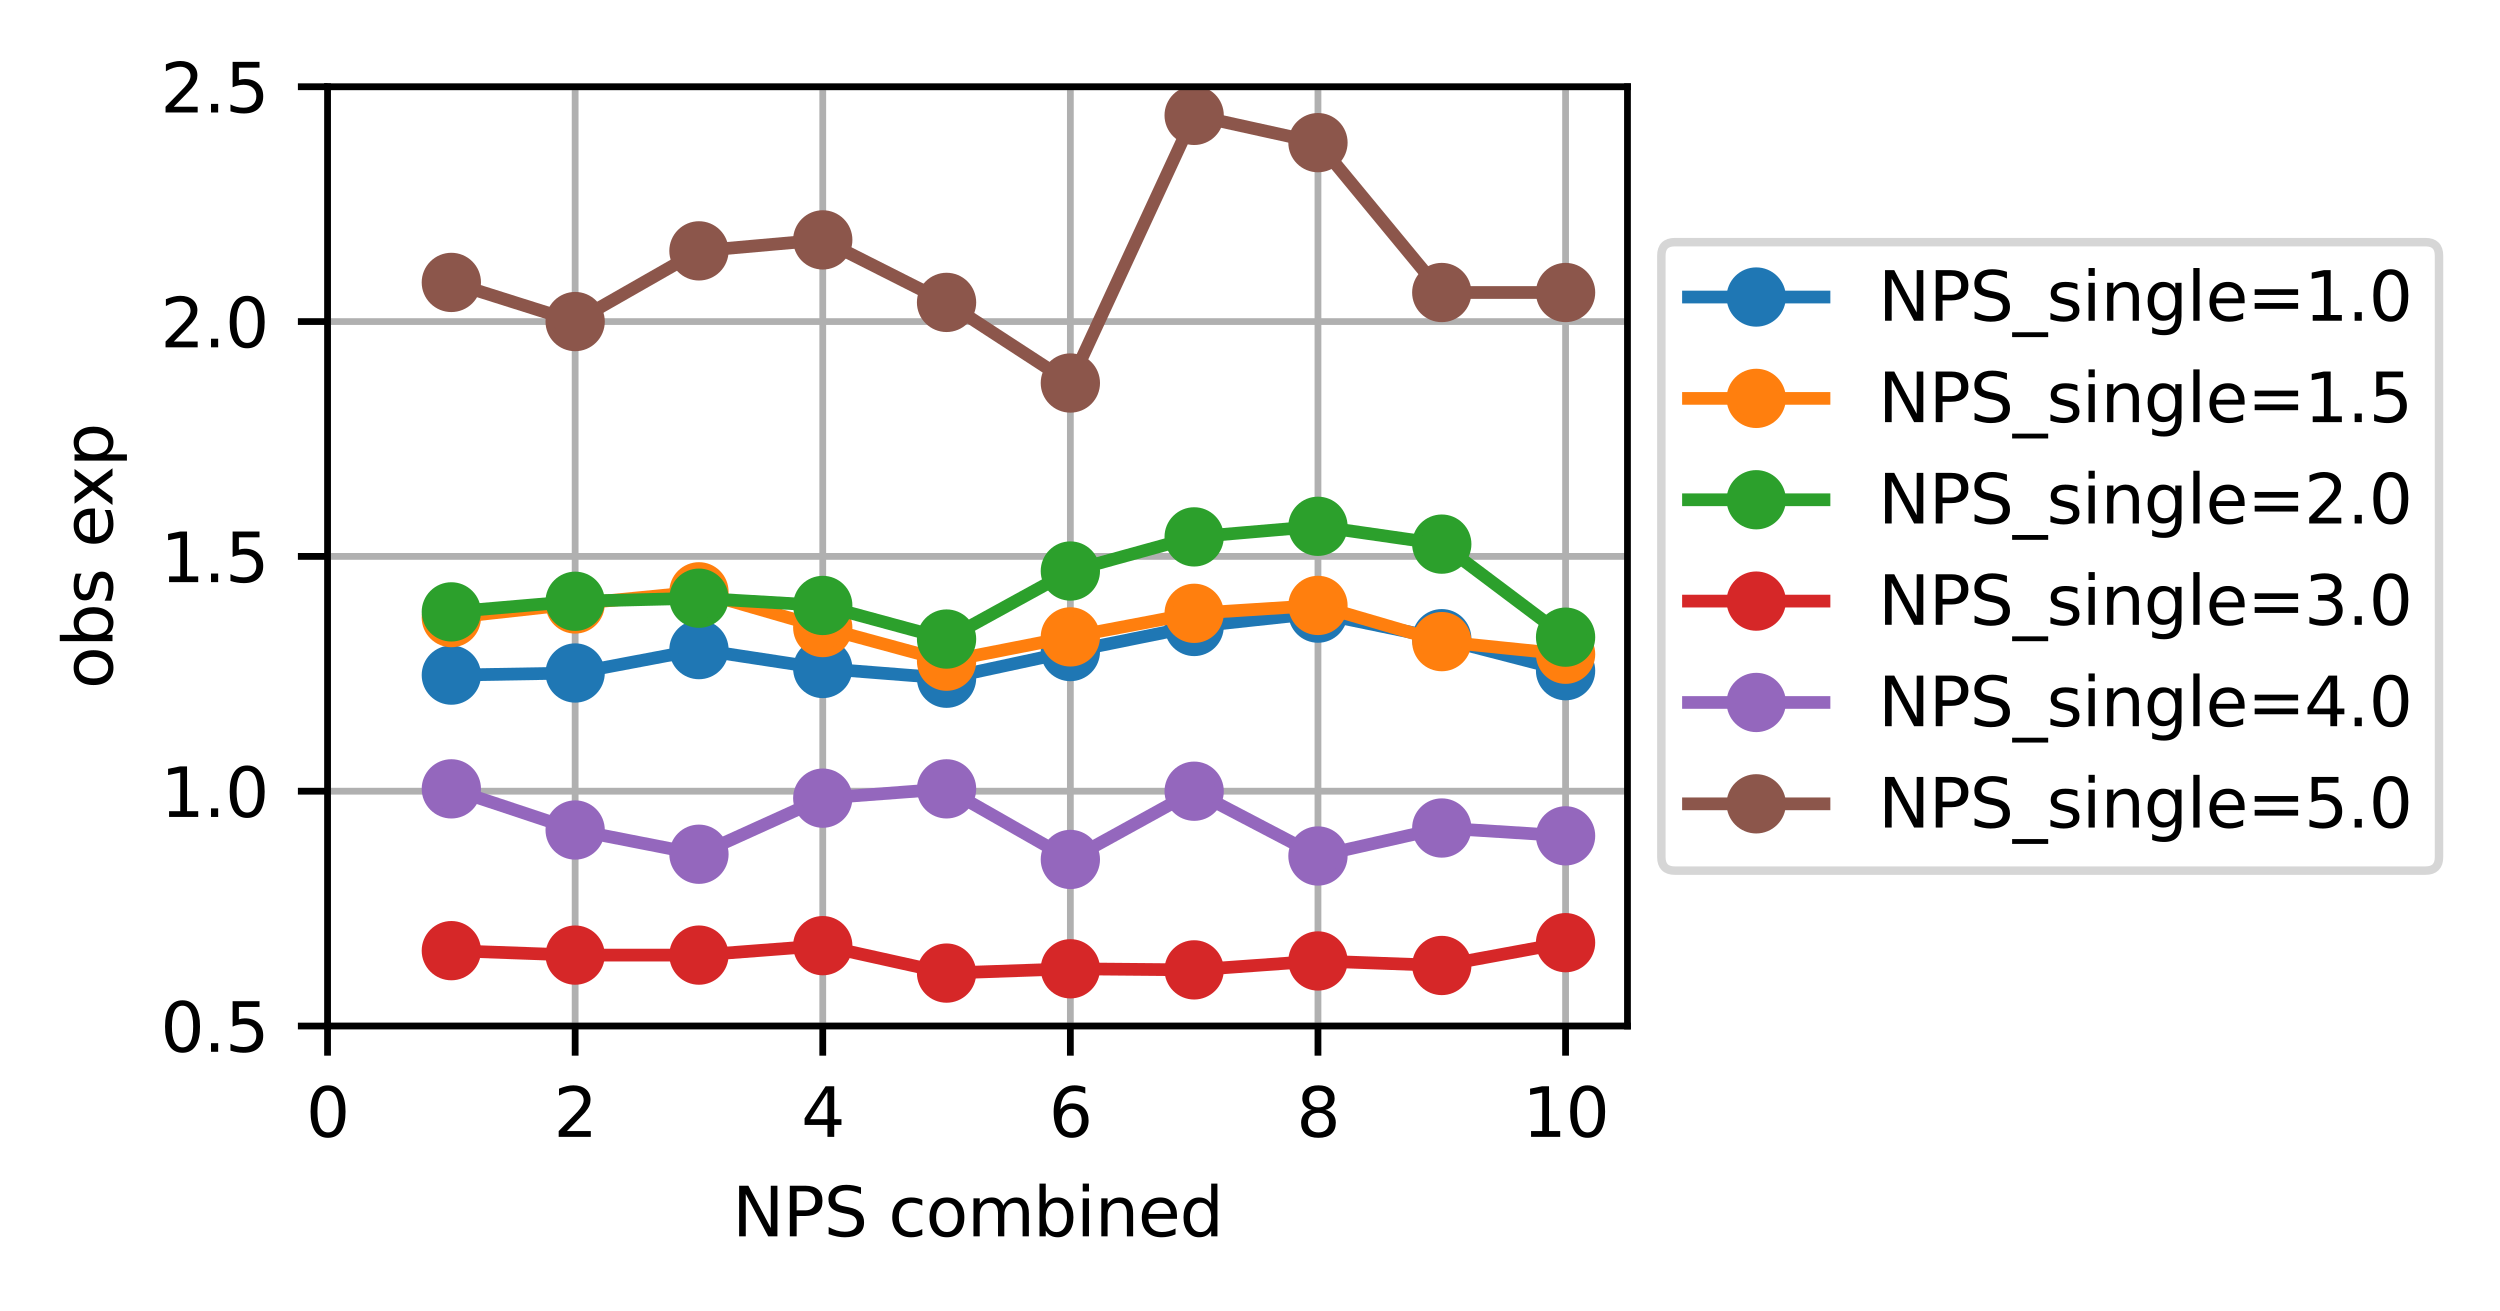 <?xml version="1.0" encoding="utf-8" standalone="no"?>
<!DOCTYPE svg PUBLIC "-//W3C//DTD SVG 1.1//EN"
  "http://www.w3.org/Graphics/SVG/1.1/DTD/svg11.dtd">
<svg xmlns:xlink="http://www.w3.org/1999/xlink" width="295.113pt" height="154.804pt" viewBox="0 0 295.113 154.804" xmlns="http://www.w3.org/2000/svg" version="1.1">
 <defs>
  <style type="text/css">*{stroke-linejoin: round; stroke-linecap: butt}</style>
 </defs>
 <g id="figure_1">
  <g id="patch_1">
   <path d="M 0 154.804 
L 295.113 154.804 
L 295.113 0 
L 0 0 
z
" style="fill: #ffffff"/>
  </g>
  <g id="axes_1">
   <g id="patch_2">
    <path d="M 38.665 121.119 
L 192.115 121.119 
L 192.115 10.239 
L 38.665 10.239 
z
" style="fill: #ffffff"/>
   </g>
   <g id="matplotlib.axis_1">
    <g id="xtick_1">
     <g id="line2d_1">
      <path d="M 38.665 121.119 
L 38.665 10.239 
" clip-path="url(#pf903cd67fa)" style="fill: none; stroke: #b0b0b0; stroke-width: 0.8; stroke-linecap: square"/>
     </g>
     <g id="line2d_2">
      <defs>
       <path id="m222e2bfc33" d="M 0 0 
L 0 3.5 
" style="stroke: #000000; stroke-width: 0.8"/>
      </defs>
      <g>
       <use xlink:href="#m222e2bfc33" x="38.665" y="121.119" style="stroke: #000000; stroke-width: 0.8"/>
      </g>
     </g>
     <g id="text_1">
      <!-- 0 -->
      <g transform="translate(36.12 134.198) scale(0.08 -0.08)">
       <defs>
        <path id="DejaVuSans-30" d="M 2034 4250 
Q 1547 4250 1301 3770 
Q 1056 3291 1056 2328 
Q 1056 1369 1301 889 
Q 1547 409 2034 409 
Q 2525 409 2770 889 
Q 3016 1369 3016 2328 
Q 3016 3291 2770 3770 
Q 2525 4250 2034 4250 
z
M 2034 4750 
Q 2819 4750 3233 4129 
Q 3647 3509 3647 2328 
Q 3647 1150 3233 529 
Q 2819 -91 2034 -91 
Q 1250 -91 836 529 
Q 422 1150 422 2328 
Q 422 3509 836 4129 
Q 1250 4750 2034 4750 
z
" transform="scale(0.016)"/>
       </defs>
       <use xlink:href="#DejaVuSans-30"/>
      </g>
     </g>
    </g>
    <g id="xtick_2">
     <g id="line2d_3">
      <path d="M 67.894 121.119 
L 67.894 10.239 
" clip-path="url(#pf903cd67fa)" style="fill: none; stroke: #b0b0b0; stroke-width: 0.8; stroke-linecap: square"/>
     </g>
     <g id="line2d_4">
      <g>
       <use xlink:href="#m222e2bfc33" x="67.894" y="121.119" style="stroke: #000000; stroke-width: 0.8"/>
      </g>
     </g>
     <g id="text_2">
      <!-- 2 -->
      <g transform="translate(65.349 134.198) scale(0.08 -0.08)">
       <defs>
        <path id="DejaVuSans-32" d="M 1228 531 
L 3431 531 
L 3431 0 
L 469 0 
L 469 531 
Q 828 903 1448 1529 
Q 2069 2156 2228 2338 
Q 2531 2678 2651 2914 
Q 2772 3150 2772 3378 
Q 2772 3750 2511 3984 
Q 2250 4219 1831 4219 
Q 1534 4219 1204 4116 
Q 875 4013 500 3803 
L 500 4441 
Q 881 4594 1212 4672 
Q 1544 4750 1819 4750 
Q 2544 4750 2975 4387 
Q 3406 4025 3406 3419 
Q 3406 3131 3298 2873 
Q 3191 2616 2906 2266 
Q 2828 2175 2409 1742 
Q 1991 1309 1228 531 
z
" transform="scale(0.016)"/>
       </defs>
       <use xlink:href="#DejaVuSans-32"/>
      </g>
     </g>
    </g>
    <g id="xtick_3">
     <g id="line2d_5">
      <path d="M 97.122 121.119 
L 97.122 10.239 
" clip-path="url(#pf903cd67fa)" style="fill: none; stroke: #b0b0b0; stroke-width: 0.8; stroke-linecap: square"/>
     </g>
     <g id="line2d_6">
      <g>
       <use xlink:href="#m222e2bfc33" x="97.122" y="121.119" style="stroke: #000000; stroke-width: 0.8"/>
      </g>
     </g>
     <g id="text_3">
      <!-- 4 -->
      <g transform="translate(94.577 134.198) scale(0.08 -0.08)">
       <defs>
        <path id="DejaVuSans-34" d="M 2419 4116 
L 825 1625 
L 2419 1625 
L 2419 4116 
z
M 2253 4666 
L 3047 4666 
L 3047 1625 
L 3713 1625 
L 3713 1100 
L 3047 1100 
L 3047 0 
L 2419 0 
L 2419 1100 
L 313 1100 
L 313 1709 
L 2253 4666 
z
" transform="scale(0.016)"/>
       </defs>
       <use xlink:href="#DejaVuSans-34"/>
      </g>
     </g>
    </g>
    <g id="xtick_4">
     <g id="line2d_7">
      <path d="M 126.351 121.119 
L 126.351 10.239 
" clip-path="url(#pf903cd67fa)" style="fill: none; stroke: #b0b0b0; stroke-width: 0.8; stroke-linecap: square"/>
     </g>
     <g id="line2d_8">
      <g>
       <use xlink:href="#m222e2bfc33" x="126.351" y="121.119" style="stroke: #000000; stroke-width: 0.8"/>
      </g>
     </g>
     <g id="text_4">
      <!-- 6 -->
      <g transform="translate(123.806 134.198) scale(0.08 -0.08)">
       <defs>
        <path id="DejaVuSans-36" d="M 2113 2584 
Q 1688 2584 1439 2293 
Q 1191 2003 1191 1497 
Q 1191 994 1439 701 
Q 1688 409 2113 409 
Q 2538 409 2786 701 
Q 3034 994 3034 1497 
Q 3034 2003 2786 2293 
Q 2538 2584 2113 2584 
z
M 3366 4563 
L 3366 3988 
Q 3128 4100 2886 4159 
Q 2644 4219 2406 4219 
Q 1781 4219 1451 3797 
Q 1122 3375 1075 2522 
Q 1259 2794 1537 2939 
Q 1816 3084 2150 3084 
Q 2853 3084 3261 2657 
Q 3669 2231 3669 1497 
Q 3669 778 3244 343 
Q 2819 -91 2113 -91 
Q 1303 -91 875 529 
Q 447 1150 447 2328 
Q 447 3434 972 4092 
Q 1497 4750 2381 4750 
Q 2619 4750 2861 4703 
Q 3103 4656 3366 4563 
z
" transform="scale(0.016)"/>
       </defs>
       <use xlink:href="#DejaVuSans-36"/>
      </g>
     </g>
    </g>
    <g id="xtick_5">
     <g id="line2d_9">
      <path d="M 155.579 121.119 
L 155.579 10.239 
" clip-path="url(#pf903cd67fa)" style="fill: none; stroke: #b0b0b0; stroke-width: 0.8; stroke-linecap: square"/>
     </g>
     <g id="line2d_10">
      <g>
       <use xlink:href="#m222e2bfc33" x="155.579" y="121.119" style="stroke: #000000; stroke-width: 0.8"/>
      </g>
     </g>
     <g id="text_5">
      <!-- 8 -->
      <g transform="translate(153.034 134.198) scale(0.08 -0.08)">
       <defs>
        <path id="DejaVuSans-38" d="M 2034 2216 
Q 1584 2216 1326 1975 
Q 1069 1734 1069 1313 
Q 1069 891 1326 650 
Q 1584 409 2034 409 
Q 2484 409 2743 651 
Q 3003 894 3003 1313 
Q 3003 1734 2745 1975 
Q 2488 2216 2034 2216 
z
M 1403 2484 
Q 997 2584 770 2862 
Q 544 3141 544 3541 
Q 544 4100 942 4425 
Q 1341 4750 2034 4750 
Q 2731 4750 3128 4425 
Q 3525 4100 3525 3541 
Q 3525 3141 3298 2862 
Q 3072 2584 2669 2484 
Q 3125 2378 3379 2068 
Q 3634 1759 3634 1313 
Q 3634 634 3220 271 
Q 2806 -91 2034 -91 
Q 1263 -91 848 271 
Q 434 634 434 1313 
Q 434 1759 690 2068 
Q 947 2378 1403 2484 
z
M 1172 3481 
Q 1172 3119 1398 2916 
Q 1625 2713 2034 2713 
Q 2441 2713 2670 2916 
Q 2900 3119 2900 3481 
Q 2900 3844 2670 4047 
Q 2441 4250 2034 4250 
Q 1625 4250 1398 4047 
Q 1172 3844 1172 3481 
z
" transform="scale(0.016)"/>
       </defs>
       <use xlink:href="#DejaVuSans-38"/>
      </g>
     </g>
    </g>
    <g id="xtick_6">
     <g id="line2d_11">
      <path d="M 184.808 121.119 
L 184.808 10.239 
" clip-path="url(#pf903cd67fa)" style="fill: none; stroke: #b0b0b0; stroke-width: 0.8; stroke-linecap: square"/>
     </g>
     <g id="line2d_12">
      <g>
       <use xlink:href="#m222e2bfc33" x="184.808" y="121.119" style="stroke: #000000; stroke-width: 0.8"/>
      </g>
     </g>
     <g id="text_6">
      <!-- 10 -->
      <g transform="translate(179.718 134.198) scale(0.08 -0.08)">
       <defs>
        <path id="DejaVuSans-31" d="M 794 531 
L 1825 531 
L 1825 4091 
L 703 3866 
L 703 4441 
L 1819 4666 
L 2450 4666 
L 2450 531 
L 3481 531 
L 3481 0 
L 794 0 
L 794 531 
z
" transform="scale(0.016)"/>
       </defs>
       <use xlink:href="#DejaVuSans-31"/>
       <use xlink:href="#DejaVuSans-30" x="63.623"/>
      </g>
     </g>
    </g>
    <g id="text_7">
     <!-- NPS combined -->
     <g transform="translate(86.446 145.941) scale(0.08 -0.08)">
      <defs>
       <path id="DejaVuSans-4e" d="M 628 4666 
L 1478 4666 
L 3547 763 
L 3547 4666 
L 4159 4666 
L 4159 0 
L 3309 0 
L 1241 3903 
L 1241 0 
L 628 0 
L 628 4666 
z
" transform="scale(0.016)"/>
       <path id="DejaVuSans-50" d="M 1259 4147 
L 1259 2394 
L 2053 2394 
Q 2494 2394 2734 2622 
Q 2975 2850 2975 3272 
Q 2975 3691 2734 3919 
Q 2494 4147 2053 4147 
L 1259 4147 
z
M 628 4666 
L 2053 4666 
Q 2838 4666 3239 4311 
Q 3641 3956 3641 3272 
Q 3641 2581 3239 2228 
Q 2838 1875 2053 1875 
L 1259 1875 
L 1259 0 
L 628 0 
L 628 4666 
z
" transform="scale(0.016)"/>
       <path id="DejaVuSans-53" d="M 3425 4513 
L 3425 3897 
Q 3066 4069 2747 4153 
Q 2428 4238 2131 4238 
Q 1616 4238 1336 4038 
Q 1056 3838 1056 3469 
Q 1056 3159 1242 3001 
Q 1428 2844 1947 2747 
L 2328 2669 
Q 3034 2534 3370 2195 
Q 3706 1856 3706 1288 
Q 3706 609 3251 259 
Q 2797 -91 1919 -91 
Q 1588 -91 1214 -16 
Q 841 59 441 206 
L 441 856 
Q 825 641 1194 531 
Q 1563 422 1919 422 
Q 2459 422 2753 634 
Q 3047 847 3047 1241 
Q 3047 1584 2836 1778 
Q 2625 1972 2144 2069 
L 1759 2144 
Q 1053 2284 737 2584 
Q 422 2884 422 3419 
Q 422 4038 858 4394 
Q 1294 4750 2059 4750 
Q 2388 4750 2728 4690 
Q 3069 4631 3425 4513 
z
" transform="scale(0.016)"/>
       <path id="DejaVuSans-20" transform="scale(0.016)"/>
       <path id="DejaVuSans-63" d="M 3122 3366 
L 3122 2828 
Q 2878 2963 2633 3030 
Q 2388 3097 2138 3097 
Q 1578 3097 1268 2742 
Q 959 2388 959 1747 
Q 959 1106 1268 751 
Q 1578 397 2138 397 
Q 2388 397 2633 464 
Q 2878 531 3122 666 
L 3122 134 
Q 2881 22 2623 -34 
Q 2366 -91 2075 -91 
Q 1284 -91 818 406 
Q 353 903 353 1747 
Q 353 2603 823 3093 
Q 1294 3584 2113 3584 
Q 2378 3584 2631 3529 
Q 2884 3475 3122 3366 
z
" transform="scale(0.016)"/>
       <path id="DejaVuSans-6f" d="M 1959 3097 
Q 1497 3097 1228 2736 
Q 959 2375 959 1747 
Q 959 1119 1226 758 
Q 1494 397 1959 397 
Q 2419 397 2687 759 
Q 2956 1122 2956 1747 
Q 2956 2369 2687 2733 
Q 2419 3097 1959 3097 
z
M 1959 3584 
Q 2709 3584 3137 3096 
Q 3566 2609 3566 1747 
Q 3566 888 3137 398 
Q 2709 -91 1959 -91 
Q 1206 -91 779 398 
Q 353 888 353 1747 
Q 353 2609 779 3096 
Q 1206 3584 1959 3584 
z
" transform="scale(0.016)"/>
       <path id="DejaVuSans-6d" d="M 3328 2828 
Q 3544 3216 3844 3400 
Q 4144 3584 4550 3584 
Q 5097 3584 5394 3201 
Q 5691 2819 5691 2113 
L 5691 0 
L 5113 0 
L 5113 2094 
Q 5113 2597 4934 2840 
Q 4756 3084 4391 3084 
Q 3944 3084 3684 2787 
Q 3425 2491 3425 1978 
L 3425 0 
L 2847 0 
L 2847 2094 
Q 2847 2600 2669 2842 
Q 2491 3084 2119 3084 
Q 1678 3084 1418 2786 
Q 1159 2488 1159 1978 
L 1159 0 
L 581 0 
L 581 3500 
L 1159 3500 
L 1159 2956 
Q 1356 3278 1631 3431 
Q 1906 3584 2284 3584 
Q 2666 3584 2933 3390 
Q 3200 3197 3328 2828 
z
" transform="scale(0.016)"/>
       <path id="DejaVuSans-62" d="M 3116 1747 
Q 3116 2381 2855 2742 
Q 2594 3103 2138 3103 
Q 1681 3103 1420 2742 
Q 1159 2381 1159 1747 
Q 1159 1113 1420 752 
Q 1681 391 2138 391 
Q 2594 391 2855 752 
Q 3116 1113 3116 1747 
z
M 1159 2969 
Q 1341 3281 1617 3432 
Q 1894 3584 2278 3584 
Q 2916 3584 3314 3078 
Q 3713 2572 3713 1747 
Q 3713 922 3314 415 
Q 2916 -91 2278 -91 
Q 1894 -91 1617 61 
Q 1341 213 1159 525 
L 1159 0 
L 581 0 
L 581 4863 
L 1159 4863 
L 1159 2969 
z
" transform="scale(0.016)"/>
       <path id="DejaVuSans-69" d="M 603 3500 
L 1178 3500 
L 1178 0 
L 603 0 
L 603 3500 
z
M 603 4863 
L 1178 4863 
L 1178 4134 
L 603 4134 
L 603 4863 
z
" transform="scale(0.016)"/>
       <path id="DejaVuSans-6e" d="M 3513 2113 
L 3513 0 
L 2938 0 
L 2938 2094 
Q 2938 2591 2744 2837 
Q 2550 3084 2163 3084 
Q 1697 3084 1428 2787 
Q 1159 2491 1159 1978 
L 1159 0 
L 581 0 
L 581 3500 
L 1159 3500 
L 1159 2956 
Q 1366 3272 1645 3428 
Q 1925 3584 2291 3584 
Q 2894 3584 3203 3211 
Q 3513 2838 3513 2113 
z
" transform="scale(0.016)"/>
       <path id="DejaVuSans-65" d="M 3597 1894 
L 3597 1613 
L 953 1613 
Q 991 1019 1311 708 
Q 1631 397 2203 397 
Q 2534 397 2845 478 
Q 3156 559 3463 722 
L 3463 178 
Q 3153 47 2828 -22 
Q 2503 -91 2169 -91 
Q 1331 -91 842 396 
Q 353 884 353 1716 
Q 353 2575 817 3079 
Q 1281 3584 2069 3584 
Q 2775 3584 3186 3129 
Q 3597 2675 3597 1894 
z
M 3022 2063 
Q 3016 2534 2758 2815 
Q 2500 3097 2075 3097 
Q 1594 3097 1305 2825 
Q 1016 2553 972 2059 
L 3022 2063 
z
" transform="scale(0.016)"/>
       <path id="DejaVuSans-64" d="M 2906 2969 
L 2906 4863 
L 3481 4863 
L 3481 0 
L 2906 0 
L 2906 525 
Q 2725 213 2448 61 
Q 2172 -91 1784 -91 
Q 1150 -91 751 415 
Q 353 922 353 1747 
Q 353 2572 751 3078 
Q 1150 3584 1784 3584 
Q 2172 3584 2448 3432 
Q 2725 3281 2906 2969 
z
M 947 1747 
Q 947 1113 1208 752 
Q 1469 391 1925 391 
Q 2381 391 2643 752 
Q 2906 1113 2906 1747 
Q 2906 2381 2643 2742 
Q 2381 3103 1925 3103 
Q 1469 3103 1208 2742 
Q 947 2381 947 1747 
z
" transform="scale(0.016)"/>
      </defs>
      <use xlink:href="#DejaVuSans-4e"/>
      <use xlink:href="#DejaVuSans-50" x="74.805"/>
      <use xlink:href="#DejaVuSans-53" x="135.107"/>
      <use xlink:href="#DejaVuSans-20" x="198.584"/>
      <use xlink:href="#DejaVuSans-63" x="230.371"/>
      <use xlink:href="#DejaVuSans-6f" x="285.352"/>
      <use xlink:href="#DejaVuSans-6d" x="346.533"/>
      <use xlink:href="#DejaVuSans-62" x="443.945"/>
      <use xlink:href="#DejaVuSans-69" x="507.422"/>
      <use xlink:href="#DejaVuSans-6e" x="535.205"/>
      <use xlink:href="#DejaVuSans-65" x="598.584"/>
      <use xlink:href="#DejaVuSans-64" x="660.107"/>
     </g>
    </g>
   </g>
   <g id="matplotlib.axis_2">
    <g id="ytick_1">
     <g id="line2d_13">
      <path d="M 38.665 121.119 
L 192.115 121.119 
" clip-path="url(#pf903cd67fa)" style="fill: none; stroke: #b0b0b0; stroke-width: 0.8; stroke-linecap: square"/>
     </g>
     <g id="line2d_14">
      <defs>
       <path id="m9240d82577" d="M 0 0 
L -3.5 0 
" style="stroke: #000000; stroke-width: 0.8"/>
      </defs>
      <g>
       <use xlink:href="#m9240d82577" x="38.665" y="121.119" style="stroke: #000000; stroke-width: 0.8"/>
      </g>
     </g>
     <g id="text_8">
      <!-- 0.5 -->
      <g transform="translate(18.942 124.159) scale(0.08 -0.08)">
       <defs>
        <path id="DejaVuSans-2e" d="M 684 794 
L 1344 794 
L 1344 0 
L 684 0 
L 684 794 
z
" transform="scale(0.016)"/>
        <path id="DejaVuSans-35" d="M 691 4666 
L 3169 4666 
L 3169 4134 
L 1269 4134 
L 1269 2991 
Q 1406 3038 1543 3061 
Q 1681 3084 1819 3084 
Q 2600 3084 3056 2656 
Q 3513 2228 3513 1497 
Q 3513 744 3044 326 
Q 2575 -91 1722 -91 
Q 1428 -91 1123 -41 
Q 819 9 494 109 
L 494 744 
Q 775 591 1075 516 
Q 1375 441 1709 441 
Q 2250 441 2565 725 
Q 2881 1009 2881 1497 
Q 2881 1984 2565 2268 
Q 2250 2553 1709 2553 
Q 1456 2553 1204 2497 
Q 953 2441 691 2322 
L 691 4666 
z
" transform="scale(0.016)"/>
       </defs>
       <use xlink:href="#DejaVuSans-30"/>
       <use xlink:href="#DejaVuSans-2e" x="63.623"/>
       <use xlink:href="#DejaVuSans-35" x="95.41"/>
      </g>
     </g>
    </g>
    <g id="ytick_2">
     <g id="line2d_15">
      <path d="M 38.665 93.399 
L 192.115 93.399 
" clip-path="url(#pf903cd67fa)" style="fill: none; stroke: #b0b0b0; stroke-width: 0.8; stroke-linecap: square"/>
     </g>
     <g id="line2d_16">
      <g>
       <use xlink:href="#m9240d82577" x="38.665" y="93.399" style="stroke: #000000; stroke-width: 0.8"/>
      </g>
     </g>
     <g id="text_9">
      <!-- 1.0 -->
      <g transform="translate(18.942 96.439) scale(0.08 -0.08)">
       <use xlink:href="#DejaVuSans-31"/>
       <use xlink:href="#DejaVuSans-2e" x="63.623"/>
       <use xlink:href="#DejaVuSans-30" x="95.41"/>
      </g>
     </g>
    </g>
    <g id="ytick_3">
     <g id="line2d_17">
      <path d="M 38.665 65.679 
L 192.115 65.679 
" clip-path="url(#pf903cd67fa)" style="fill: none; stroke: #b0b0b0; stroke-width: 0.8; stroke-linecap: square"/>
     </g>
     <g id="line2d_18">
      <g>
       <use xlink:href="#m9240d82577" x="38.665" y="65.679" style="stroke: #000000; stroke-width: 0.8"/>
      </g>
     </g>
     <g id="text_10">
      <!-- 1.5 -->
      <g transform="translate(18.942 68.719) scale(0.08 -0.08)">
       <use xlink:href="#DejaVuSans-31"/>
       <use xlink:href="#DejaVuSans-2e" x="63.623"/>
       <use xlink:href="#DejaVuSans-35" x="95.41"/>
      </g>
     </g>
    </g>
    <g id="ytick_4">
     <g id="line2d_19">
      <path d="M 38.665 37.959 
L 192.115 37.959 
" clip-path="url(#pf903cd67fa)" style="fill: none; stroke: #b0b0b0; stroke-width: 0.8; stroke-linecap: square"/>
     </g>
     <g id="line2d_20">
      <g>
       <use xlink:href="#m9240d82577" x="38.665" y="37.959" style="stroke: #000000; stroke-width: 0.8"/>
      </g>
     </g>
     <g id="text_11">
      <!-- 2.0 -->
      <g transform="translate(18.942 40.999) scale(0.08 -0.08)">
       <use xlink:href="#DejaVuSans-32"/>
       <use xlink:href="#DejaVuSans-2e" x="63.623"/>
       <use xlink:href="#DejaVuSans-30" x="95.41"/>
      </g>
     </g>
    </g>
    <g id="ytick_5">
     <g id="line2d_21">
      <path d="M 38.665 10.239 
L 192.115 10.239 
" clip-path="url(#pf903cd67fa)" style="fill: none; stroke: #b0b0b0; stroke-width: 0.8; stroke-linecap: square"/>
     </g>
     <g id="line2d_22">
      <g>
       <use xlink:href="#m9240d82577" x="38.665" y="10.239" style="stroke: #000000; stroke-width: 0.8"/>
      </g>
     </g>
     <g id="text_12">
      <!-- 2.5 -->
      <g transform="translate(18.942 13.279) scale(0.08 -0.08)">
       <use xlink:href="#DejaVuSans-32"/>
       <use xlink:href="#DejaVuSans-2e" x="63.623"/>
       <use xlink:href="#DejaVuSans-35" x="95.41"/>
      </g>
     </g>
    </g>
    <g id="text_13">
     <!-- obs exp -->
     <g transform="translate(13.279 81.319) rotate(-90) scale(0.08 -0.08)">
      <defs>
       <path id="DejaVuSans-73" d="M 2834 3397 
L 2834 2853 
Q 2591 2978 2328 3040 
Q 2066 3103 1784 3103 
Q 1356 3103 1142 2972 
Q 928 2841 928 2578 
Q 928 2378 1081 2264 
Q 1234 2150 1697 2047 
L 1894 2003 
Q 2506 1872 2764 1633 
Q 3022 1394 3022 966 
Q 3022 478 2636 193 
Q 2250 -91 1575 -91 
Q 1294 -91 989 -36 
Q 684 19 347 128 
L 347 722 
Q 666 556 975 473 
Q 1284 391 1588 391 
Q 1994 391 2212 530 
Q 2431 669 2431 922 
Q 2431 1156 2273 1281 
Q 2116 1406 1581 1522 
L 1381 1569 
Q 847 1681 609 1914 
Q 372 2147 372 2553 
Q 372 3047 722 3315 
Q 1072 3584 1716 3584 
Q 2034 3584 2315 3537 
Q 2597 3491 2834 3397 
z
" transform="scale(0.016)"/>
       <path id="DejaVuSans-78" d="M 3513 3500 
L 2247 1797 
L 3578 0 
L 2900 0 
L 1881 1375 
L 863 0 
L 184 0 
L 1544 1831 
L 300 3500 
L 978 3500 
L 1906 2253 
L 2834 3500 
L 3513 3500 
z
" transform="scale(0.016)"/>
       <path id="DejaVuSans-70" d="M 1159 525 
L 1159 -1331 
L 581 -1331 
L 581 3500 
L 1159 3500 
L 1159 2969 
Q 1341 3281 1617 3432 
Q 1894 3584 2278 3584 
Q 2916 3584 3314 3078 
Q 3713 2572 3713 1747 
Q 3713 922 3314 415 
Q 2916 -91 2278 -91 
Q 1894 -91 1617 61 
Q 1341 213 1159 525 
z
M 3116 1747 
Q 3116 2381 2855 2742 
Q 2594 3103 2138 3103 
Q 1681 3103 1420 2742 
Q 1159 2381 1159 1747 
Q 1159 1113 1420 752 
Q 1681 391 2138 391 
Q 2594 391 2855 752 
Q 3116 1113 3116 1747 
z
" transform="scale(0.016)"/>
      </defs>
      <use xlink:href="#DejaVuSans-6f"/>
      <use xlink:href="#DejaVuSans-62" x="61.182"/>
      <use xlink:href="#DejaVuSans-73" x="124.658"/>
      <use xlink:href="#DejaVuSans-20" x="176.758"/>
      <use xlink:href="#DejaVuSans-65" x="208.545"/>
      <use xlink:href="#DejaVuSans-78" x="268.318"/>
      <use xlink:href="#DejaVuSans-70" x="327.498"/>
     </g>
    </g>
   </g>
   <g id="line2d_23">
    <path d="M 53.279 79.694 
L 67.894 79.444 
L 82.508 76.683 
L 97.122 78.912 
L 111.736 80.061 
L 126.351 76.914 
L 140.965 73.952 
L 155.579 72.377 
L 170.194 75.396 
L 184.808 79.172 
" clip-path="url(#pf903cd67fa)" style="fill: none; stroke: #1f77b4; stroke-width: 1.5; stroke-linecap: square"/>
    <defs>
     <path id="m15806acfb2" d="M 0 3 
C 0.796 3 1.559 2.684 2.121 2.121 
C 2.684 1.559 3 0.796 3 0 
C 3 -0.796 2.684 -1.559 2.121 -2.121 
C 1.559 -2.684 0.796 -3 0 -3 
C -0.796 -3 -1.559 -2.684 -2.121 -2.121 
C -2.684 -1.559 -3 -0.796 -3 0 
C -3 0.796 -2.684 1.559 -2.121 2.121 
C -1.559 2.684 -0.796 3 0 3 
z
" style="stroke: #1f77b4"/>
    </defs>
    <g clip-path="url(#pf903cd67fa)">
     <use xlink:href="#m15806acfb2" x="53.279" y="79.694" style="fill: #1f77b4; stroke: #1f77b4"/>
     <use xlink:href="#m15806acfb2" x="67.894" y="79.444" style="fill: #1f77b4; stroke: #1f77b4"/>
     <use xlink:href="#m15806acfb2" x="82.508" y="76.683" style="fill: #1f77b4; stroke: #1f77b4"/>
     <use xlink:href="#m15806acfb2" x="97.122" y="78.912" style="fill: #1f77b4; stroke: #1f77b4"/>
     <use xlink:href="#m15806acfb2" x="111.736" y="80.061" style="fill: #1f77b4; stroke: #1f77b4"/>
     <use xlink:href="#m15806acfb2" x="126.351" y="76.914" style="fill: #1f77b4; stroke: #1f77b4"/>
     <use xlink:href="#m15806acfb2" x="140.965" y="73.952" style="fill: #1f77b4; stroke: #1f77b4"/>
     <use xlink:href="#m15806acfb2" x="155.579" y="72.377" style="fill: #1f77b4; stroke: #1f77b4"/>
     <use xlink:href="#m15806acfb2" x="170.194" y="75.396" style="fill: #1f77b4; stroke: #1f77b4"/>
     <use xlink:href="#m15806acfb2" x="184.808" y="79.172" style="fill: #1f77b4; stroke: #1f77b4"/>
    </g>
   </g>
   <g id="line2d_24">
    <path d="M 53.279 72.903 
L 67.894 71.294 
L 82.508 69.862 
L 97.122 74.08 
L 111.736 78.049 
L 126.351 75.182 
L 140.965 72.4 
L 155.579 71.469 
L 170.194 75.741 
L 184.808 77.229 
" clip-path="url(#pf903cd67fa)" style="fill: none; stroke: #ff7f0e; stroke-width: 1.5; stroke-linecap: square"/>
    <defs>
     <path id="m60a58db544" d="M 0 3 
C 0.796 3 1.559 2.684 2.121 2.121 
C 2.684 1.559 3 0.796 3 0 
C 3 -0.796 2.684 -1.559 2.121 -2.121 
C 1.559 -2.684 0.796 -3 0 -3 
C -0.796 -3 -1.559 -2.684 -2.121 -2.121 
C -2.684 -1.559 -3 -0.796 -3 0 
C -3 0.796 -2.684 1.559 -2.121 2.121 
C -1.559 2.684 -0.796 3 0 3 
z
" style="stroke: #ff7f0e"/>
    </defs>
    <g clip-path="url(#pf903cd67fa)">
     <use xlink:href="#m60a58db544" x="53.279" y="72.903" style="fill: #ff7f0e; stroke: #ff7f0e"/>
     <use xlink:href="#m60a58db544" x="67.894" y="71.294" style="fill: #ff7f0e; stroke: #ff7f0e"/>
     <use xlink:href="#m60a58db544" x="82.508" y="69.862" style="fill: #ff7f0e; stroke: #ff7f0e"/>
     <use xlink:href="#m60a58db544" x="97.122" y="74.08" style="fill: #ff7f0e; stroke: #ff7f0e"/>
     <use xlink:href="#m60a58db544" x="111.736" y="78.049" style="fill: #ff7f0e; stroke: #ff7f0e"/>
     <use xlink:href="#m60a58db544" x="126.351" y="75.182" style="fill: #ff7f0e; stroke: #ff7f0e"/>
     <use xlink:href="#m60a58db544" x="140.965" y="72.4" style="fill: #ff7f0e; stroke: #ff7f0e"/>
     <use xlink:href="#m60a58db544" x="155.579" y="71.469" style="fill: #ff7f0e; stroke: #ff7f0e"/>
     <use xlink:href="#m60a58db544" x="170.194" y="75.741" style="fill: #ff7f0e; stroke: #ff7f0e"/>
     <use xlink:href="#m60a58db544" x="184.808" y="77.229" style="fill: #ff7f0e; stroke: #ff7f0e"/>
    </g>
   </g>
   <g id="line2d_25">
    <path d="M 53.279 72.23 
L 67.894 70.977 
L 82.508 70.615 
L 97.122 71.472 
L 111.736 75.438 
L 126.351 67.407 
L 140.965 63.377 
L 155.579 62.128 
L 170.194 64.232 
L 184.808 75.214 
" clip-path="url(#pf903cd67fa)" style="fill: none; stroke: #2ca02c; stroke-width: 1.5; stroke-linecap: square"/>
    <defs>
     <path id="m43dca42737" d="M 0 3 
C 0.796 3 1.559 2.684 2.121 2.121 
C 2.684 1.559 3 0.796 3 0 
C 3 -0.796 2.684 -1.559 2.121 -2.121 
C 1.559 -2.684 0.796 -3 0 -3 
C -0.796 -3 -1.559 -2.684 -2.121 -2.121 
C -2.684 -1.559 -3 -0.796 -3 0 
C -3 0.796 -2.684 1.559 -2.121 2.121 
C -1.559 2.684 -0.796 3 0 3 
z
" style="stroke: #2ca02c"/>
    </defs>
    <g clip-path="url(#pf903cd67fa)">
     <use xlink:href="#m43dca42737" x="53.279" y="72.23" style="fill: #2ca02c; stroke: #2ca02c"/>
     <use xlink:href="#m43dca42737" x="67.894" y="70.977" style="fill: #2ca02c; stroke: #2ca02c"/>
     <use xlink:href="#m43dca42737" x="82.508" y="70.615" style="fill: #2ca02c; stroke: #2ca02c"/>
     <use xlink:href="#m43dca42737" x="97.122" y="71.472" style="fill: #2ca02c; stroke: #2ca02c"/>
     <use xlink:href="#m43dca42737" x="111.736" y="75.438" style="fill: #2ca02c; stroke: #2ca02c"/>
     <use xlink:href="#m43dca42737" x="126.351" y="67.407" style="fill: #2ca02c; stroke: #2ca02c"/>
     <use xlink:href="#m43dca42737" x="140.965" y="63.377" style="fill: #2ca02c; stroke: #2ca02c"/>
     <use xlink:href="#m43dca42737" x="155.579" y="62.128" style="fill: #2ca02c; stroke: #2ca02c"/>
     <use xlink:href="#m43dca42737" x="170.194" y="64.232" style="fill: #2ca02c; stroke: #2ca02c"/>
     <use xlink:href="#m43dca42737" x="184.808" y="75.214" style="fill: #2ca02c; stroke: #2ca02c"/>
    </g>
   </g>
   <g id="line2d_26">
    <path d="M 53.279 112.221 
L 67.894 112.746 
L 82.508 112.746 
L 97.122 111.631 
L 111.736 114.869 
L 126.351 114.362 
L 140.965 114.49 
L 155.579 113.437 
L 170.194 113.971 
L 184.808 111.278 
" clip-path="url(#pf903cd67fa)" style="fill: none; stroke: #d62728; stroke-width: 1.5; stroke-linecap: square"/>
    <defs>
     <path id="maefefdfea0" d="M 0 3 
C 0.796 3 1.559 2.684 2.121 2.121 
C 2.684 1.559 3 0.796 3 0 
C 3 -0.796 2.684 -1.559 2.121 -2.121 
C 1.559 -2.684 0.796 -3 0 -3 
C -0.796 -3 -1.559 -2.684 -2.121 -2.121 
C -2.684 -1.559 -3 -0.796 -3 0 
C -3 0.796 -2.684 1.559 -2.121 2.121 
C -1.559 2.684 -0.796 3 0 3 
z
" style="stroke: #d62728"/>
    </defs>
    <g clip-path="url(#pf903cd67fa)">
     <use xlink:href="#maefefdfea0" x="53.279" y="112.221" style="fill: #d62728; stroke: #d62728"/>
     <use xlink:href="#maefefdfea0" x="67.894" y="112.746" style="fill: #d62728; stroke: #d62728"/>
     <use xlink:href="#maefefdfea0" x="82.508" y="112.746" style="fill: #d62728; stroke: #d62728"/>
     <use xlink:href="#maefefdfea0" x="97.122" y="111.631" style="fill: #d62728; stroke: #d62728"/>
     <use xlink:href="#maefefdfea0" x="111.736" y="114.869" style="fill: #d62728; stroke: #d62728"/>
     <use xlink:href="#maefefdfea0" x="126.351" y="114.362" style="fill: #d62728; stroke: #d62728"/>
     <use xlink:href="#maefefdfea0" x="140.965" y="114.49" style="fill: #d62728; stroke: #d62728"/>
     <use xlink:href="#maefefdfea0" x="155.579" y="113.437" style="fill: #d62728; stroke: #d62728"/>
     <use xlink:href="#maefefdfea0" x="170.194" y="113.971" style="fill: #d62728; stroke: #d62728"/>
     <use xlink:href="#maefefdfea0" x="184.808" y="111.278" style="fill: #d62728; stroke: #d62728"/>
    </g>
   </g>
   <g id="line2d_27">
    <path d="M 53.279 93.121 
L 67.894 97.977 
L 82.508 100.839 
L 97.122 94.219 
L 111.736 93.121 
L 126.351 101.455 
L 140.965 93.399 
L 155.579 101.046 
L 170.194 97.743 
L 184.808 98.667 
" clip-path="url(#pf903cd67fa)" style="fill: none; stroke: #9467bd; stroke-width: 1.5; stroke-linecap: square"/>
    <defs>
     <path id="me229ac7e3a" d="M 0 3 
C 0.796 3 1.559 2.684 2.121 2.121 
C 2.684 1.559 3 0.796 3 0 
C 3 -0.796 2.684 -1.559 2.121 -2.121 
C 1.559 -2.684 0.796 -3 0 -3 
C -0.796 -3 -1.559 -2.684 -2.121 -2.121 
C -2.684 -1.559 -3 -0.796 -3 0 
C -3 0.796 -2.684 1.559 -2.121 2.121 
C -1.559 2.684 -0.796 3 0 3 
z
" style="stroke: #9467bd"/>
    </defs>
    <g clip-path="url(#pf903cd67fa)">
     <use xlink:href="#me229ac7e3a" x="53.279" y="93.121" style="fill: #9467bd; stroke: #9467bd"/>
     <use xlink:href="#me229ac7e3a" x="67.894" y="97.977" style="fill: #9467bd; stroke: #9467bd"/>
     <use xlink:href="#me229ac7e3a" x="82.508" y="100.839" style="fill: #9467bd; stroke: #9467bd"/>
     <use xlink:href="#me229ac7e3a" x="97.122" y="94.219" style="fill: #9467bd; stroke: #9467bd"/>
     <use xlink:href="#me229ac7e3a" x="111.736" y="93.121" style="fill: #9467bd; stroke: #9467bd"/>
     <use xlink:href="#me229ac7e3a" x="126.351" y="101.455" style="fill: #9467bd; stroke: #9467bd"/>
     <use xlink:href="#me229ac7e3a" x="140.965" y="93.399" style="fill: #9467bd; stroke: #9467bd"/>
     <use xlink:href="#me229ac7e3a" x="155.579" y="101.046" style="fill: #9467bd; stroke: #9467bd"/>
     <use xlink:href="#me229ac7e3a" x="170.194" y="97.743" style="fill: #9467bd; stroke: #9467bd"/>
     <use xlink:href="#me229ac7e3a" x="184.808" y="98.667" style="fill: #9467bd; stroke: #9467bd"/>
    </g>
   </g>
   <g id="line2d_28">
    <path d="M 53.279 33.339 
L 67.894 37.959 
L 82.508 29.614 
L 97.122 28.318 
L 111.736 35.697 
L 126.351 45.213 
L 140.965 13.62 
L 155.579 16.839 
L 170.194 34.53 
L 184.808 34.53 
" clip-path="url(#pf903cd67fa)" style="fill: none; stroke: #8c564b; stroke-width: 1.5; stroke-linecap: square"/>
    <defs>
     <path id="m4d02b7107c" d="M 0 3 
C 0.796 3 1.559 2.684 2.121 2.121 
C 2.684 1.559 3 0.796 3 0 
C 3 -0.796 2.684 -1.559 2.121 -2.121 
C 1.559 -2.684 0.796 -3 0 -3 
C -0.796 -3 -1.559 -2.684 -2.121 -2.121 
C -2.684 -1.559 -3 -0.796 -3 0 
C -3 0.796 -2.684 1.559 -2.121 2.121 
C -1.559 2.684 -0.796 3 0 3 
z
" style="stroke: #8c564b"/>
    </defs>
    <g clip-path="url(#pf903cd67fa)">
     <use xlink:href="#m4d02b7107c" x="53.279" y="33.339" style="fill: #8c564b; stroke: #8c564b"/>
     <use xlink:href="#m4d02b7107c" x="67.894" y="37.959" style="fill: #8c564b; stroke: #8c564b"/>
     <use xlink:href="#m4d02b7107c" x="82.508" y="29.614" style="fill: #8c564b; stroke: #8c564b"/>
     <use xlink:href="#m4d02b7107c" x="97.122" y="28.318" style="fill: #8c564b; stroke: #8c564b"/>
     <use xlink:href="#m4d02b7107c" x="111.736" y="35.697" style="fill: #8c564b; stroke: #8c564b"/>
     <use xlink:href="#m4d02b7107c" x="126.351" y="45.213" style="fill: #8c564b; stroke: #8c564b"/>
     <use xlink:href="#m4d02b7107c" x="140.965" y="13.62" style="fill: #8c564b; stroke: #8c564b"/>
     <use xlink:href="#m4d02b7107c" x="155.579" y="16.839" style="fill: #8c564b; stroke: #8c564b"/>
     <use xlink:href="#m4d02b7107c" x="170.194" y="34.53" style="fill: #8c564b; stroke: #8c564b"/>
     <use xlink:href="#m4d02b7107c" x="184.808" y="34.53" style="fill: #8c564b; stroke: #8c564b"/>
    </g>
   </g>
   <g id="patch_3">
    <path d="M 38.665 121.119 
L 38.665 10.239 
" style="fill: none; stroke: #000000; stroke-width: 0.8; stroke-linejoin: miter; stroke-linecap: square"/>
   </g>
   <g id="patch_4">
    <path d="M 192.115 121.119 
L 192.115 10.239 
" style="fill: none; stroke: #000000; stroke-width: 0.8; stroke-linejoin: miter; stroke-linecap: square"/>
   </g>
   <g id="patch_5">
    <path d="M 38.665 121.119 
L 192.115 121.119 
" style="fill: none; stroke: #000000; stroke-width: 0.8; stroke-linejoin: miter; stroke-linecap: square"/>
   </g>
   <g id="patch_6">
    <path d="M 38.665 10.239 
L 192.115 10.239 
" style="fill: none; stroke: #000000; stroke-width: 0.8; stroke-linejoin: miter; stroke-linecap: square"/>
   </g>
   <g id="legend_1">
    <g id="patch_7">
     <path d="M 197.715 102.774 
L 286.312 102.774 
Q 287.913 102.774 287.913 101.174 
L 287.913 30.184 
Q 287.913 28.584 286.312 28.584 
L 197.715 28.584 
Q 196.115 28.584 196.115 30.184 
L 196.115 101.174 
Q 196.115 102.774 197.715 102.774 
z
" style="fill: #ffffff; opacity: 0.8; stroke: #cccccc; stroke-linejoin: miter"/>
    </g>
    <g id="line2d_29">
     <path d="M 199.315 35.063 
L 207.315 35.063 
L 215.315 35.063 
" style="fill: none; stroke: #1f77b4; stroke-width: 1.5; stroke-linecap: square"/>
     <g>
      <use xlink:href="#m15806acfb2" x="207.315" y="35.063" style="fill: #1f77b4; stroke: #1f77b4"/>
     </g>
    </g>
    <g id="text_14">
     <!-- NPS_single=1.0 -->
     <g transform="translate(221.715 37.863) scale(0.08 -0.08)">
      <defs>
       <path id="DejaVuSans-5f" d="M 3263 -1063 
L 3263 -1509 
L -63 -1509 
L -63 -1063 
L 3263 -1063 
z
" transform="scale(0.016)"/>
       <path id="DejaVuSans-67" d="M 2906 1791 
Q 2906 2416 2648 2759 
Q 2391 3103 1925 3103 
Q 1463 3103 1205 2759 
Q 947 2416 947 1791 
Q 947 1169 1205 825 
Q 1463 481 1925 481 
Q 2391 481 2648 825 
Q 2906 1169 2906 1791 
z
M 3481 434 
Q 3481 -459 3084 -895 
Q 2688 -1331 1869 -1331 
Q 1566 -1331 1297 -1286 
Q 1028 -1241 775 -1147 
L 775 -588 
Q 1028 -725 1275 -790 
Q 1522 -856 1778 -856 
Q 2344 -856 2625 -561 
Q 2906 -266 2906 331 
L 2906 616 
Q 2728 306 2450 153 
Q 2172 0 1784 0 
Q 1141 0 747 490 
Q 353 981 353 1791 
Q 353 2603 747 3093 
Q 1141 3584 1784 3584 
Q 2172 3584 2450 3431 
Q 2728 3278 2906 2969 
L 2906 3500 
L 3481 3500 
L 3481 434 
z
" transform="scale(0.016)"/>
       <path id="DejaVuSans-6c" d="M 603 4863 
L 1178 4863 
L 1178 0 
L 603 0 
L 603 4863 
z
" transform="scale(0.016)"/>
       <path id="DejaVuSans-3d" d="M 678 2906 
L 4684 2906 
L 4684 2381 
L 678 2381 
L 678 2906 
z
M 678 1631 
L 4684 1631 
L 4684 1100 
L 678 1100 
L 678 1631 
z
" transform="scale(0.016)"/>
      </defs>
      <use xlink:href="#DejaVuSans-4e"/>
      <use xlink:href="#DejaVuSans-50" x="74.805"/>
      <use xlink:href="#DejaVuSans-53" x="135.107"/>
      <use xlink:href="#DejaVuSans-5f" x="198.584"/>
      <use xlink:href="#DejaVuSans-73" x="248.584"/>
      <use xlink:href="#DejaVuSans-69" x="300.684"/>
      <use xlink:href="#DejaVuSans-6e" x="328.467"/>
      <use xlink:href="#DejaVuSans-67" x="391.846"/>
      <use xlink:href="#DejaVuSans-6c" x="455.322"/>
      <use xlink:href="#DejaVuSans-65" x="483.105"/>
      <use xlink:href="#DejaVuSans-3d" x="544.629"/>
      <use xlink:href="#DejaVuSans-31" x="628.418"/>
      <use xlink:href="#DejaVuSans-2e" x="692.041"/>
      <use xlink:href="#DejaVuSans-30" x="723.828"/>
     </g>
    </g>
    <g id="line2d_30">
     <path d="M 199.315 47.028 
L 207.315 47.028 
L 215.315 47.028 
" style="fill: none; stroke: #ff7f0e; stroke-width: 1.5; stroke-linecap: square"/>
     <g>
      <use xlink:href="#m60a58db544" x="207.315" y="47.028" style="fill: #ff7f0e; stroke: #ff7f0e"/>
     </g>
    </g>
    <g id="text_15">
     <!-- NPS_single=1.5 -->
     <g transform="translate(221.715 49.828) scale(0.08 -0.08)">
      <use xlink:href="#DejaVuSans-4e"/>
      <use xlink:href="#DejaVuSans-50" x="74.805"/>
      <use xlink:href="#DejaVuSans-53" x="135.107"/>
      <use xlink:href="#DejaVuSans-5f" x="198.584"/>
      <use xlink:href="#DejaVuSans-73" x="248.584"/>
      <use xlink:href="#DejaVuSans-69" x="300.684"/>
      <use xlink:href="#DejaVuSans-6e" x="328.467"/>
      <use xlink:href="#DejaVuSans-67" x="391.846"/>
      <use xlink:href="#DejaVuSans-6c" x="455.322"/>
      <use xlink:href="#DejaVuSans-65" x="483.105"/>
      <use xlink:href="#DejaVuSans-3d" x="544.629"/>
      <use xlink:href="#DejaVuSans-31" x="628.418"/>
      <use xlink:href="#DejaVuSans-2e" x="692.041"/>
      <use xlink:href="#DejaVuSans-35" x="723.828"/>
     </g>
    </g>
    <g id="line2d_31">
     <path d="M 199.315 58.993 
L 207.315 58.993 
L 215.315 58.993 
" style="fill: none; stroke: #2ca02c; stroke-width: 1.5; stroke-linecap: square"/>
     <g>
      <use xlink:href="#m43dca42737" x="207.315" y="58.993" style="fill: #2ca02c; stroke: #2ca02c"/>
     </g>
    </g>
    <g id="text_16">
     <!-- NPS_single=2.0 -->
     <g transform="translate(221.715 61.793) scale(0.08 -0.08)">
      <use xlink:href="#DejaVuSans-4e"/>
      <use xlink:href="#DejaVuSans-50" x="74.805"/>
      <use xlink:href="#DejaVuSans-53" x="135.107"/>
      <use xlink:href="#DejaVuSans-5f" x="198.584"/>
      <use xlink:href="#DejaVuSans-73" x="248.584"/>
      <use xlink:href="#DejaVuSans-69" x="300.684"/>
      <use xlink:href="#DejaVuSans-6e" x="328.467"/>
      <use xlink:href="#DejaVuSans-67" x="391.846"/>
      <use xlink:href="#DejaVuSans-6c" x="455.322"/>
      <use xlink:href="#DejaVuSans-65" x="483.105"/>
      <use xlink:href="#DejaVuSans-3d" x="544.629"/>
      <use xlink:href="#DejaVuSans-32" x="628.418"/>
      <use xlink:href="#DejaVuSans-2e" x="692.041"/>
      <use xlink:href="#DejaVuSans-30" x="723.828"/>
     </g>
    </g>
    <g id="line2d_32">
     <path d="M 199.315 70.958 
L 207.315 70.958 
L 215.315 70.958 
" style="fill: none; stroke: #d62728; stroke-width: 1.5; stroke-linecap: square"/>
     <g>
      <use xlink:href="#maefefdfea0" x="207.315" y="70.958" style="fill: #d62728; stroke: #d62728"/>
     </g>
    </g>
    <g id="text_17">
     <!-- NPS_single=3.0 -->
     <g transform="translate(221.715 73.758) scale(0.08 -0.08)">
      <defs>
       <path id="DejaVuSans-33" d="M 2597 2516 
Q 3050 2419 3304 2112 
Q 3559 1806 3559 1356 
Q 3559 666 3084 287 
Q 2609 -91 1734 -91 
Q 1441 -91 1130 -33 
Q 819 25 488 141 
L 488 750 
Q 750 597 1062 519 
Q 1375 441 1716 441 
Q 2309 441 2620 675 
Q 2931 909 2931 1356 
Q 2931 1769 2642 2001 
Q 2353 2234 1838 2234 
L 1294 2234 
L 1294 2753 
L 1863 2753 
Q 2328 2753 2575 2939 
Q 2822 3125 2822 3475 
Q 2822 3834 2567 4026 
Q 2313 4219 1838 4219 
Q 1578 4219 1281 4162 
Q 984 4106 628 3988 
L 628 4550 
Q 988 4650 1302 4700 
Q 1616 4750 1894 4750 
Q 2613 4750 3031 4423 
Q 3450 4097 3450 3541 
Q 3450 3153 3228 2886 
Q 3006 2619 2597 2516 
z
" transform="scale(0.016)"/>
      </defs>
      <use xlink:href="#DejaVuSans-4e"/>
      <use xlink:href="#DejaVuSans-50" x="74.805"/>
      <use xlink:href="#DejaVuSans-53" x="135.107"/>
      <use xlink:href="#DejaVuSans-5f" x="198.584"/>
      <use xlink:href="#DejaVuSans-73" x="248.584"/>
      <use xlink:href="#DejaVuSans-69" x="300.684"/>
      <use xlink:href="#DejaVuSans-6e" x="328.467"/>
      <use xlink:href="#DejaVuSans-67" x="391.846"/>
      <use xlink:href="#DejaVuSans-6c" x="455.322"/>
      <use xlink:href="#DejaVuSans-65" x="483.105"/>
      <use xlink:href="#DejaVuSans-3d" x="544.629"/>
      <use xlink:href="#DejaVuSans-33" x="628.418"/>
      <use xlink:href="#DejaVuSans-2e" x="692.041"/>
      <use xlink:href="#DejaVuSans-30" x="723.828"/>
     </g>
    </g>
    <g id="line2d_33">
     <path d="M 199.315 82.923 
L 207.315 82.923 
L 215.315 82.923 
" style="fill: none; stroke: #9467bd; stroke-width: 1.5; stroke-linecap: square"/>
     <g>
      <use xlink:href="#me229ac7e3a" x="207.315" y="82.923" style="fill: #9467bd; stroke: #9467bd"/>
     </g>
    </g>
    <g id="text_18">
     <!-- NPS_single=4.0 -->
     <g transform="translate(221.715 85.723) scale(0.08 -0.08)">
      <use xlink:href="#DejaVuSans-4e"/>
      <use xlink:href="#DejaVuSans-50" x="74.805"/>
      <use xlink:href="#DejaVuSans-53" x="135.107"/>
      <use xlink:href="#DejaVuSans-5f" x="198.584"/>
      <use xlink:href="#DejaVuSans-73" x="248.584"/>
      <use xlink:href="#DejaVuSans-69" x="300.684"/>
      <use xlink:href="#DejaVuSans-6e" x="328.467"/>
      <use xlink:href="#DejaVuSans-67" x="391.846"/>
      <use xlink:href="#DejaVuSans-6c" x="455.322"/>
      <use xlink:href="#DejaVuSans-65" x="483.105"/>
      <use xlink:href="#DejaVuSans-3d" x="544.629"/>
      <use xlink:href="#DejaVuSans-34" x="628.418"/>
      <use xlink:href="#DejaVuSans-2e" x="692.041"/>
      <use xlink:href="#DejaVuSans-30" x="723.828"/>
     </g>
    </g>
    <g id="line2d_34">
     <path d="M 199.315 94.888 
L 207.315 94.888 
L 215.315 94.888 
" style="fill: none; stroke: #8c564b; stroke-width: 1.5; stroke-linecap: square"/>
     <g>
      <use xlink:href="#m4d02b7107c" x="207.315" y="94.888" style="fill: #8c564b; stroke: #8c564b"/>
     </g>
    </g>
    <g id="text_19">
     <!-- NPS_single=5.0 -->
     <g transform="translate(221.715 97.688) scale(0.08 -0.08)">
      <use xlink:href="#DejaVuSans-4e"/>
      <use xlink:href="#DejaVuSans-50" x="74.805"/>
      <use xlink:href="#DejaVuSans-53" x="135.107"/>
      <use xlink:href="#DejaVuSans-5f" x="198.584"/>
      <use xlink:href="#DejaVuSans-73" x="248.584"/>
      <use xlink:href="#DejaVuSans-69" x="300.684"/>
      <use xlink:href="#DejaVuSans-6e" x="328.467"/>
      <use xlink:href="#DejaVuSans-67" x="391.846"/>
      <use xlink:href="#DejaVuSans-6c" x="455.322"/>
      <use xlink:href="#DejaVuSans-65" x="483.105"/>
      <use xlink:href="#DejaVuSans-3d" x="544.629"/>
      <use xlink:href="#DejaVuSans-35" x="628.418"/>
      <use xlink:href="#DejaVuSans-2e" x="692.041"/>
      <use xlink:href="#DejaVuSans-30" x="723.828"/>
     </g>
    </g>
   </g>
  </g>
 </g>
 <defs>
  <clipPath id="pf903cd67fa">
   <rect x="38.665" y="10.239" width="153.45" height="110.88"/>
  </clipPath>
 </defs>
</svg>
